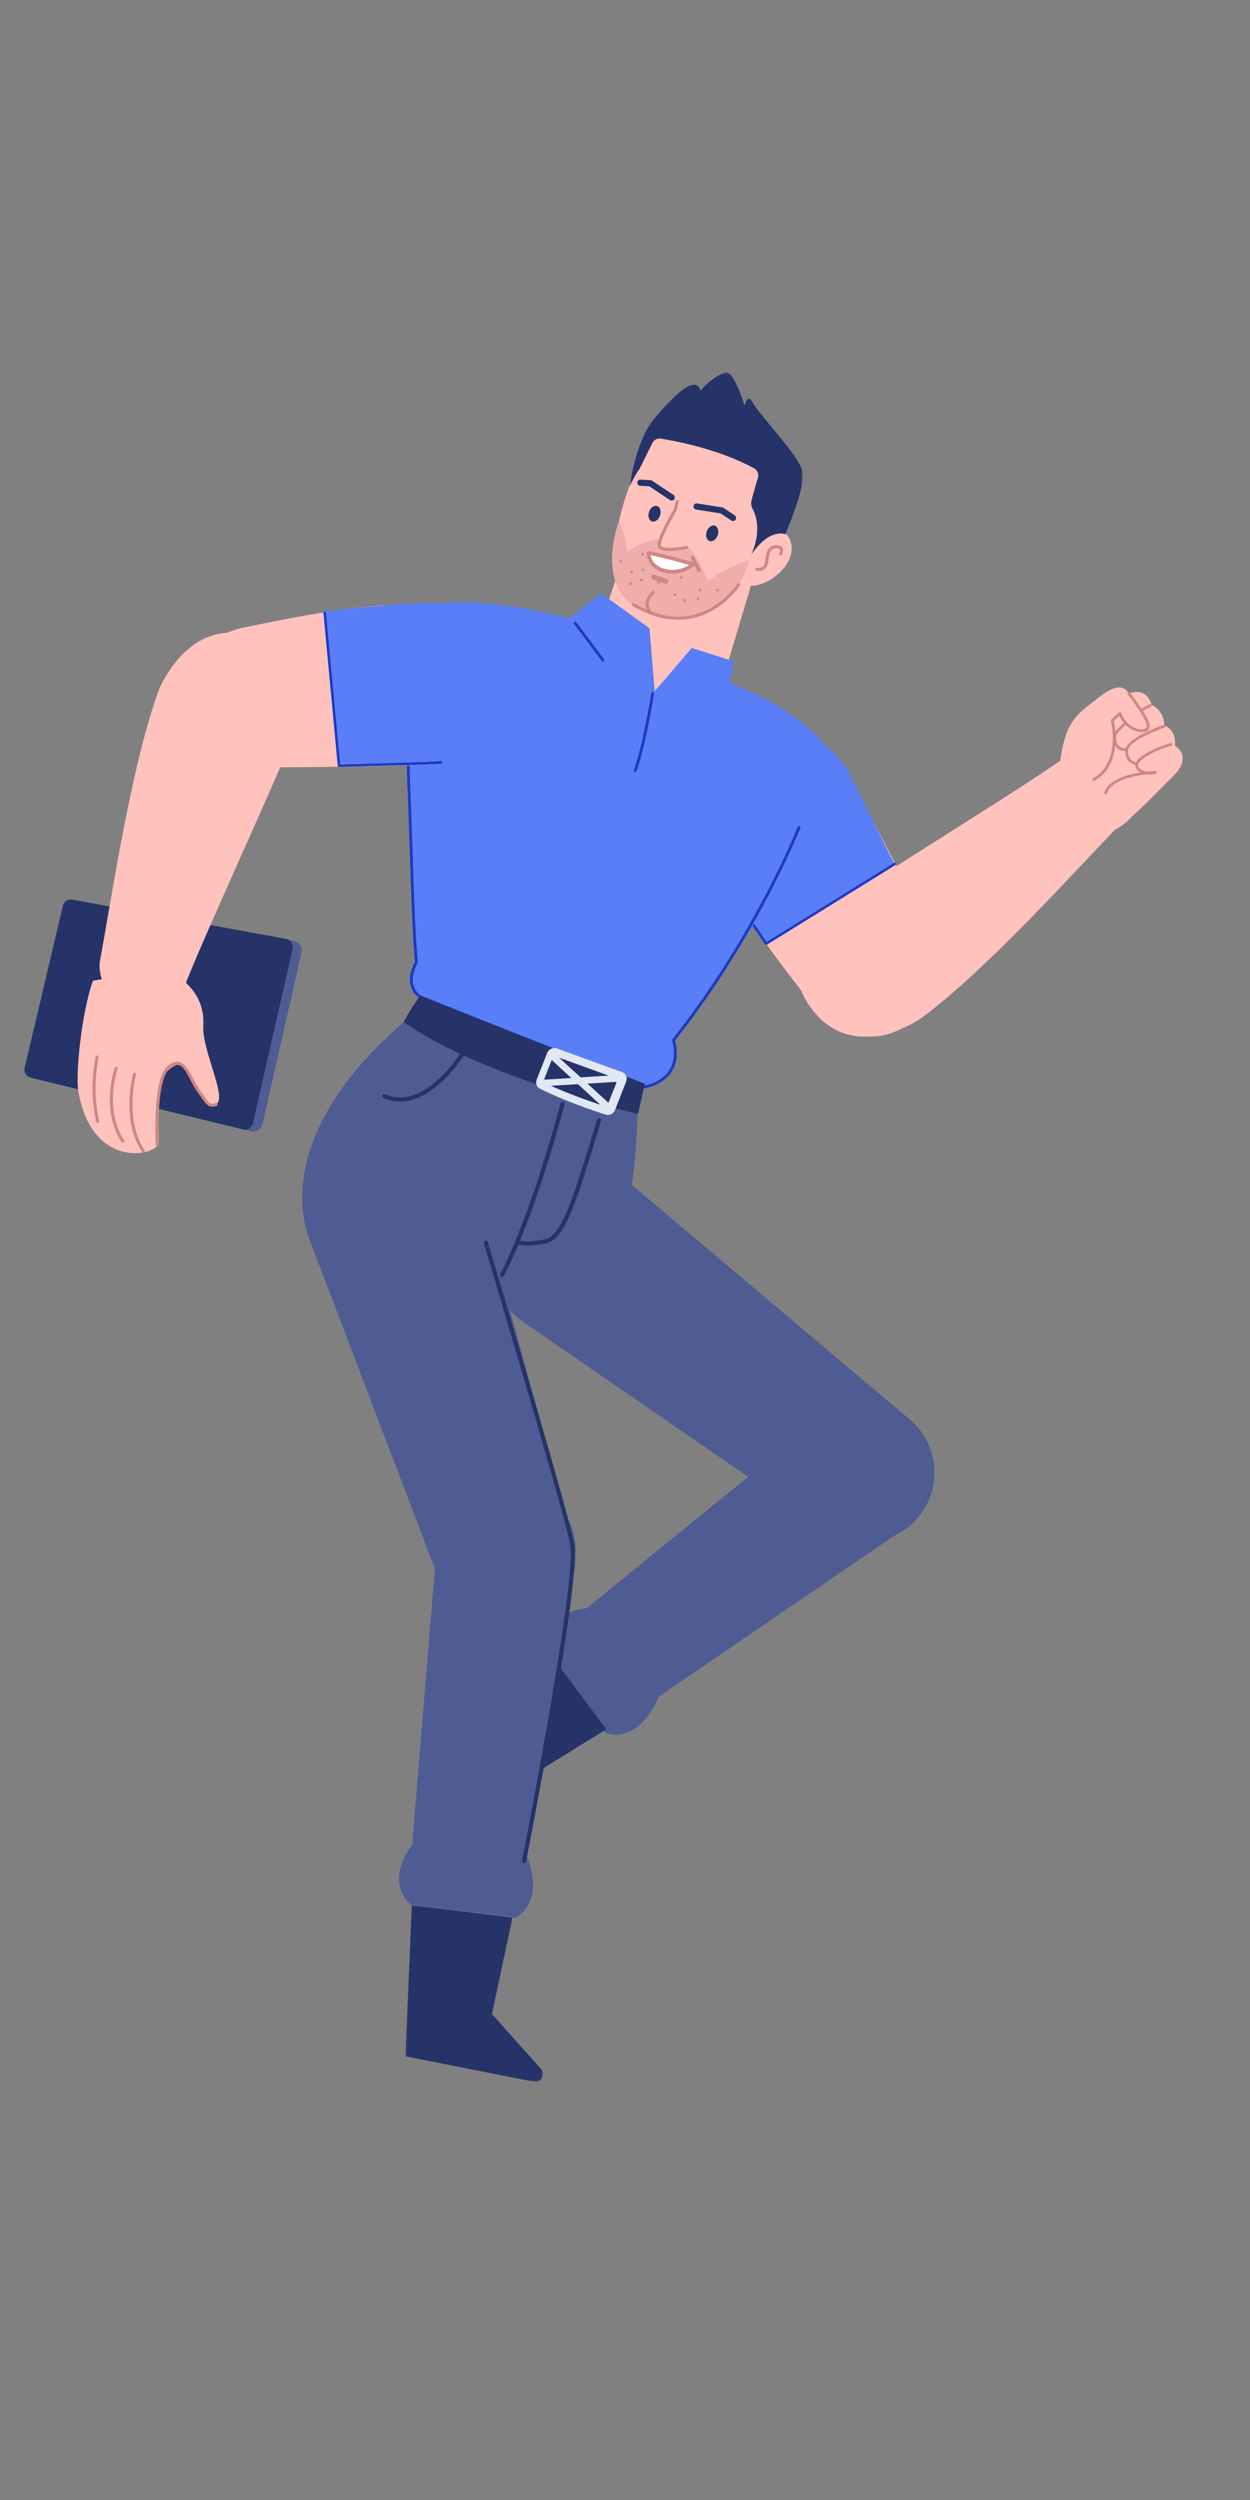 <svg xmlns="http://www.w3.org/2000/svg" xmlns:xlink="http://www.w3.org/1999/xlink" width="512" height="1024" version="1.1" viewBox="0 0 512 1024"><rect x="0" y="0" width="512" height="1024" fill="#808080" stroke="none"/><title>2.人物组件/2.保安/起身/打招呼</title><desc>Created with Sketch.</desc><defs><polygon id="path-1" points=".366 .289 71.347 .289 71.347 74.942 .366 74.942"/><polygon id="path-3" points=".078 1.137 56.392 1.137 56.392 73.5 .078 73.5"/></defs><g id="2.人物组件/2.保安/起身/打招呼" fill="none" fill-rule="evenodd" stroke="none" stroke-width="1"><path id="Fill-1" fill="#4E5C93" d="M14.016,437.677 L29.388,372.557 C29.881,370.471 31.908,369.145 33.99,369.548 L120.36,385.415 C122.566,385.843 123.982,388.042 123.478,390.259 L107.539,460.393 C107.044,462.572 104.883,463.922 102.735,463.393 L16.933,442.51 C14.812,441.986 13.509,439.826 14.016,437.677"/><path id="Fill-3" fill="#253368" d="M10.091,437.373 L25.762,370.987 C26.173,369.247 27.863,368.142 29.598,368.478 L117.259,384.595 C119.1,384.952 120.28,386.784 119.86,388.632 L103.618,460.102 C103.204,461.919 101.403,463.044 99.613,462.603 L12.523,441.402 C10.755,440.965 9.668,439.164 10.091,437.373"/><path id="Fill-5" fill="#4E5C93" d="M376.899,620.481 L376.899,620.481 C386.119,608.397 384.238,591.203 372.619,581.4 L258.324,484.964 C242.668,471.755 219.145,474.33 206.718,490.614 C194.292,506.898 198.016,530.267 214.89,541.881 L338.074,626.669 C350.596,635.288 367.677,632.565 376.899,620.481"/><path id="Fill-7" fill="#FFC2BD" d="M346.844,316.859 C341.389,308.778 324.798,289.136 301.844,302.222 C283.489,312.687 284.977,331.391 289.635,344.189 C297.68,366.3 315.727,389.73 332.251,410.973 C332.251,410.973 350.18,435.74 373.971,418.4 C394.103,403.727 380.917,382.077 380.917,382.077 C380.917,382.077 353.08,326.096 346.844,316.859"/><path id="Fill-9" fill="#597EF7" d="M366.284,353.641 C361.577,344.663 348.742,317.716 346.777,314.806 C341.321,306.725 324.578,289.261 301.627,302.347 C283.271,312.812 284.758,331.516 289.415,344.314 C292.627,353.138 308.003,377.242 313.667,386.263 L366.284,353.641 Z"/><path id="Stroke-11" fill="#1D39C4" fill-rule="nonzero" d="M366.876,353.637 C367.026,353.879 366.951,354.196 366.71,354.345 L314.093,386.967 C313.858,387.113 313.55,387.047 313.396,386.818 L308.314,379.307 C308.155,379.072 308.217,378.752 308.452,378.593 C308.687,378.434 309.007,378.495 309.166,378.731 L313.97,385.832 L366.168,353.471 C366.409,353.321 366.726,353.396 366.876,353.637 Z"/><path id="Fill-13" fill="#FFC2BD" d="M298.91,268.946 L314.8,215.771 L265.288,198.914 L247.109,252.411 C242.284,266.613 249.868,282.041 264.062,286.892 C278.666,291.882 294.491,283.733 298.91,268.946"/><path id="Fill-15" fill="#FFC2BD" d="M308.605,181.18 C308.605,181.18 283.45,164.58 271.555,174.928 C259.987,184.993 244.036,230.185 256.089,241.992 C265.914,251.613 290.776,257.149 303.936,237.186 C303.936,237.186 314.457,222.016 317.766,206.4 C321.073,190.783 308.605,181.18 308.605,181.18"/><path id="Fill-17" fill="#FFC2BD" d="M308.43,223.982 C308.43,223.982 320.837,212.134 323.882,221.876 C326.927,231.619 312.42,242.753 304.223,239.293 C296.024,235.831 308.43,223.982 308.43,223.982"/><g id="分组" transform="translate(257.5, 152.21)"><mask id="mask-2" fill="#fff"><use xlink:href="#path-1"/></mask><path id="Fill-19" fill="#253368" d="M0.366,47.189 C0.366,47.189 2.691,28.559 10.569,19.187 C18.449,9.815 27.528,0.851 29.489,7.88 C31.008,5.384 36.447,1.209 39.761,0.327 C43.074,-0.553 47.492,14.01 47.492,14.01 C47.492,14.01 48.731,8.405 50.907,12.83 C53.085,17.253 69.716,34.302 71.178,40.827 C72.639,47.352 64.125,66.611 64.125,66.611 C64.125,66.611 57.878,63.815 50.238,74.942 C54.51,65.346 52.151,58.767 50.705,56.078 C50.156,55.058 50.051,53.864 50.339,52.742 C50.894,50.591 51.855,46.988 52.938,43.518 C53.417,41.99 52.734,40.358 51.329,39.59 C37.013,31.776 19.482,28.451 13.176,27.449 C11.748,27.222 10.35,27.953 9.708,29.247 L4.376,39.99 C4.376,39.99 2.907,41.691 0.366,47.189" mask="url(#mask-2)"/></g><path id="Stroke-21" fill="#253368" fill-rule="nonzero" d="M284.059,207.267 C284.16,206.619 284.736,206.163 285.377,206.197 L285.506,206.211 L295.816,207.824 C295.951,207.845 296.083,207.888 296.204,207.951 L296.322,208.021 L300.939,211.097 C301.521,211.485 301.679,212.272 301.291,212.854 C300.929,213.397 300.22,213.571 299.653,213.276 L299.534,213.206 L295.148,210.283 L285.115,208.714 C284.467,208.613 284.011,208.037 284.045,207.396 L284.059,207.267 Z"/><path id="Stroke-23" fill="#253368" fill-rule="nonzero" d="M262.356,196.459 L266.466,196.686 C266.647,196.696 266.823,196.744 266.982,196.827 L267.099,196.896 L275.832,202.716 C276.414,203.104 276.571,203.891 276.183,204.473 C275.821,205.016 275.112,205.19 274.546,204.895 L274.427,204.825 L265.981,199.196 L262.217,198.989 C261.562,198.953 261.051,198.425 261.021,197.784 L261.022,197.654 C261.058,196.999 261.585,196.488 262.226,196.459 L262.356,196.459 Z"/><path id="Fill-25" fill="#EFADAB" d="M306.014,229.606 C306.014,229.606 296.198,233.018 290.002,237.94 C286.75,229.048 281.846,224.03 281.846,224.03 C281.846,224.03 273.328,226.765 270.265,223.963 C269.599,222.23 270.188,220.897 270.188,220.897 C270.188,220.897 263.345,221.078 256.922,225.925 C256.655,220.811 253.567,213.256 253.567,213.256 C253.567,213.256 242.483,242.272 263.936,250.078 C285.766,257.51 297.155,247.91 303.079,238.625 C304.732,235.646 308.356,227.891 306.014,229.606"/><g id="分组" transform="translate(265, 225.71)"><path id="Fill-27" fill="#FFF" d="M19.105,5.451 C19.105,5.451 9.897,2.664 0.657,0.735 C0.657,0.735 0.334,6.141 7.026,8.036 C13.717,9.93 19.105,5.451 19.105,5.451"/><path id="Stroke-29" stroke="#D18682" stroke-linecap="round" stroke-linejoin="round" stroke-width="1.5" d="M19.105,5.451 C19.105,5.451 9.897,2.664 0.657,0.735 C0.657,0.735 0.334,6.141 7.026,8.036 C13.717,9.93 19.105,5.451 19.105,5.451"/></g><path id="Stroke-30" fill="#D18682" fill-rule="nonzero" d="M276.81,205.24 C276.893,204.9 277.235,204.691 277.575,204.773 C277.884,204.848 278.084,205.138 278.056,205.445 L278.041,205.538 L277.216,208.941 L277.142,209.12 L276.865,209.584 C276.643,209.958 276.396,210.382 276.13,210.845 C275.37,212.169 274.609,213.549 273.9,214.914 C273.559,215.57 273.238,216.207 272.94,216.822 L272.635,217.46 C271.115,220.7 270.414,223.039 270.794,223.616 C271.213,224.254 273.005,224.519 275.611,224.343 C276.612,224.275 277.684,224.149 278.779,223.981 C279.226,223.913 279.656,223.84 280.061,223.767 L280.852,223.617 C280.961,223.595 281.046,223.578 281.105,223.565 C281.447,223.491 281.784,223.709 281.857,224.05 C281.931,224.392 281.714,224.729 281.372,224.802 L280.693,224.938 C280.163,225.038 279.583,225.139 278.971,225.233 C277.843,225.405 276.737,225.536 275.697,225.606 C272.601,225.815 270.522,225.508 269.736,224.311 C268.945,223.109 269.792,220.413 271.801,216.27 C272.104,215.644 272.431,214.996 272.777,214.33 C273.495,212.948 274.263,211.553 275.032,210.214 L275.603,209.232 L276.008,208.547 L276.81,205.24 Z"/><g id="分组" transform="translate(266.5, 236.21)"><line id="Fill-32" x1="1.222" x2="6.268" y1=".176" y2="1.921" fill="#FFF"/><line id="Stroke-34" x1="1.222" x2="6.268" y1=".176" y2="1.921" stroke="#D18682" stroke-linecap="round" stroke-linejoin="round" stroke-width="2.026"/></g><path id="Fill-35" fill="#253368" d="M289.475,217.696 C288.883,219.436 289.411,221.19 290.653,221.613 C291.896,222.037 293.383,220.969 293.975,219.227 C294.569,217.489 294.041,215.734 292.798,215.311 C291.556,214.888 290.068,215.956 289.475,217.696"/><path id="Fill-37" fill="#253368" d="M265.844,209.65 C265.252,211.39 265.78,213.144 267.022,213.567 C268.265,213.991 269.753,212.923 270.346,211.182 C270.938,209.443 270.411,207.688 269.168,207.265 C267.925,206.842 266.437,207.91 265.844,209.65"/><path id="Stroke-39" fill="#D18682" fill-rule="nonzero" d="M283.391,227.679 C283.732,227.511 284.138,227.626 284.344,227.933 L284.395,228.021 L286.968,233.25 C287.15,233.622 286.997,234.071 286.626,234.254 C286.285,234.422 285.879,234.307 285.673,234 L285.622,233.912 L283.049,228.683 C282.866,228.311 283.019,227.862 283.391,227.679 Z"/><path id="Stroke-41" fill="#D18682" fill-rule="nonzero" d="M302.014,239.108 C302.202,238.814 302.593,238.728 302.888,238.916 C303.182,239.105 303.268,239.496 303.08,239.791 L302.84,240.146 C302.784,240.224 302.722,240.312 302.652,240.409 C302.304,240.889 301.891,241.423 301.412,241.996 C300.047,243.631 298.427,245.265 296.557,246.791 C286.461,255.028 273.835,256.818 259.021,248.139 C258.719,247.963 258.618,247.575 258.795,247.273 C258.971,246.971 259.359,246.87 259.661,247.047 C273.989,255.441 286.049,253.731 295.757,245.81 C297.561,244.338 299.124,242.761 300.44,241.185 C300.808,240.744 301.135,240.33 301.42,239.948 L301.626,239.667 C301.822,239.396 301.951,239.206 302.014,239.108 Z"/><path id="Stroke-43" fill="#D18682" fill-rule="nonzero" d="M267.155,242.127 C267.42,241.9 267.82,241.93 268.048,242.196 C268.275,242.461 268.245,242.861 267.979,243.088 L267.878,243.181 C267.835,243.221 267.785,243.27 267.728,243.328 L267.637,243.421 C267.367,243.703 267.097,244.026 266.845,244.382 C265.458,246.348 265.222,248.362 266.806,250.322 C267.025,250.594 266.983,250.993 266.711,251.212 C266.439,251.432 266.04,251.39 265.821,251.118 C263.825,248.646 264.131,246.033 265.811,243.652 C266.101,243.241 266.412,242.87 266.723,242.546 L266.93,242.336 C267.023,242.245 267.099,242.175 267.155,242.127 Z"/><path id="Stroke-45" fill="#D18682" fill-rule="nonzero" d="M318.008,223.329 C319.832,223.258 320.766,224.091 320.75,225.426 C320.745,225.822 320.657,226.226 320.514,226.626 C320.428,226.867 320.34,227.058 320.277,227.177 C320.113,227.485 319.729,227.602 319.421,227.438 C319.112,227.273 318.995,226.89 319.16,226.581 L319.214,226.469 C319.246,226.398 319.284,226.306 319.322,226.2 C319.421,225.921 319.481,225.647 319.484,225.411 C319.491,224.826 319.181,224.55 318.057,224.594 C315.74,224.684 315.018,226.113 314.718,229.702 C314.468,232.705 312.691,234.181 309.872,233.81 C309.526,233.764 309.282,233.446 309.327,233.099 C309.373,232.753 309.691,232.509 310.038,232.554 C312.061,232.821 313.189,231.949 313.434,229.821 L313.51,229.03 C313.902,225.253 314.953,223.448 318.008,223.329 Z"/><path id="Fill-47" fill="#D18682" d="M278.32,236.475 C278.266,236.798 278.485,237.105 278.809,237.159 C279.133,237.211 279.439,236.992 279.493,236.668 C279.545,236.345 279.326,236.038 279.004,235.986 C278.68,235.931 278.374,236.15 278.32,236.475"/><path id="Fill-49" fill="#D18682" d="M286.046,241.468 C285.992,241.792 286.211,242.098 286.535,242.152 C286.859,242.205 287.165,241.986 287.219,241.662 C287.272,241.338 287.053,241.032 286.73,240.979 C286.405,240.925 286.1,241.144 286.046,241.468"/><path id="Fill-51" fill="#D18682" d="M258.208,234.042 C258.001,234.296 258.038,234.671 258.293,234.879 C258.547,235.086 258.922,235.047 259.129,234.794 C259.336,234.54 259.298,234.165 259.045,233.957 C258.79,233.75 258.415,233.789 258.208,234.042"/><path id="Fill-53" fill="#D18682" d="M253.843,229.555 C253.636,229.808 253.673,230.183 253.929,230.39 C254.182,230.599 254.557,230.56 254.764,230.306 C254.971,230.051 254.934,229.678 254.68,229.469 C254.425,229.262 254.052,229.3 253.843,229.555"/><path id="Fill-55" fill="#D18682" d="M262.232,237.241 C262.025,237.495 262.063,237.87 262.318,238.078 C262.571,238.285 262.946,238.246 263.153,237.993 C263.36,237.739 263.323,237.364 263.069,237.156 C262.814,236.949 262.439,236.988 262.232,237.241"/><path id="Fill-57" fill="#D18682" d="M269.238,238.186 C269.029,238.44 269.068,238.815 269.323,239.023 C269.577,239.23 269.952,239.191 270.159,238.938 C270.366,238.684 270.328,238.309 270.075,238.101 C269.82,237.894 269.445,237.933 269.238,238.186"/><path id="Fill-59" fill="#D18682" d="M293.388,241.386 C293.181,241.64 293.218,242.015 293.473,242.223 C293.727,242.43 294.102,242.391 294.309,242.138 C294.516,241.884 294.478,241.509 294.225,241.301 C293.97,241.094 293.595,241.133 293.388,241.386"/><path id="Fill-61" fill="#D18682" d="M279.876,245.816 C279.822,246.141 280.041,246.446 280.365,246.5 C280.689,246.553 280.995,246.334 281.049,246.01 C281.102,245.686 280.883,245.38 280.56,245.327 C280.235,245.274 279.93,245.493 279.876,245.816"/><path id="Fill-63" fill="#D18682" d="M275.808,243.457 C275.754,243.781 275.974,244.087 276.298,244.141 C276.621,244.194 276.928,243.975 276.981,243.651 C277.035,243.328 276.814,243.021 276.492,242.968 C276.168,242.914 275.862,243.133 275.808,243.457"/><path id="Fill-65" fill="#D18682" d="M257.661,238.97 C257.607,239.294 257.826,239.6 258.152,239.654 C258.474,239.706 258.78,239.487 258.834,239.163 C258.888,238.839 258.668,238.533 258.345,238.481 C258.021,238.427 257.715,238.646 257.661,238.97"/><path id="Fill-67" fill="#D18682" d="M262.717,233.274 C262.663,233.598 262.882,233.904 263.206,233.958 C263.53,234.01 263.836,233.791 263.89,233.467 C263.942,233.145 263.724,232.837 263.401,232.785 C263.077,232.731 262.771,232.95 262.717,233.274"/><path id="Fill-69" fill="#D18682" d="M262.607,226.958 C262.553,227.282 262.772,227.588 263.096,227.642 C263.42,227.695 263.726,227.476 263.78,227.152 C263.833,226.828 263.614,226.522 263.291,226.469 C262.967,226.415 262.661,226.634 262.607,226.958"/><path id="Fill-71" fill="#D18682" d="M285.405,245.164 C285.351,245.488 285.57,245.794 285.896,245.848 C286.218,245.9 286.524,245.681 286.578,245.357 C286.632,245.034 286.412,244.727 286.089,244.675 C285.765,244.621 285.459,244.84 285.405,245.164"/><path id="Fill-73" fill="#597EF7" d="M171.448,251.046 C179.318,243.702 210.338,245.012 256.948,260.163 C263.606,262.326 260.945,286.617 267.952,289.788 C272.224,291.72 287.329,275.96 291.392,277.232 C329.851,289.274 340.807,309.329 340.807,309.329 C340.807,309.329 330.805,338.861 311.714,373.215 C301.297,391.959 288.49,410.099 275.813,426.1 C280.228,442.965 262.813,446.121 262.813,446.121 C262.813,446.121 189.594,415.558 171.871,407.594 C164.879,400.934 170.542,394.139 170.542,394.139 C170.542,394.139 162.455,259.44 171.448,251.046 Z"/><path id="Fill-75" fill="#597EF7" d="M297.539,287.79 L300.495,270.896 L283.368,265.406 L268.164,283.145 L266.052,257.382 L246.203,243.021 L230.154,255.56 C230.154,255.56 236.877,287.889 269.94,294.714 C286.272,298.086 297.539,287.79 297.539,287.79"/><path id="Stroke-77" fill="#1D39C4" fill-rule="nonzero" d="M167.167,312.256 L167.67,312.494 L167.745,312.636 L167.771,312.738 L167.779,312.821 L167.861,317.012 L167.914,319.169 C167.949,320.414 167.985,321.416 168.025,322.131 L168.114,323.745 C168.389,329.434 169.361,360.102 169.404,361.305 L169.693,369.021 C170.13,379.983 170.584,388.218 171.115,394.087 C171.125,394.198 171.102,394.309 171.05,394.408 C168.328,399.544 168.601,403.39 170.654,406.155 C170.995,406.615 171.36,407.002 171.723,407.317 L171.918,407.479 C171.976,407.526 172.027,407.565 172.071,407.597 L172.14,407.644 L264.238,444.605 L264.481,444.544 C270.295,443.042 273.696,440.151 275.186,436.258 L275.289,435.978 C276.24,433.3 276.237,430.422 275.655,427.722 C275.57,427.326 275.478,426.97 275.388,426.661 L275.306,426.396 C275.292,426.352 275.28,426.318 275.272,426.294 C275.205,426.107 275.239,425.898 275.363,425.742 C276.541,424.257 277.709,422.758 278.867,421.244 C292.69,403.182 304.633,383.827 314.664,364.472 C317.99,358.055 320.876,352.072 323.319,346.661 L323.722,345.765 C324.341,344.383 324.898,343.109 325.394,341.952 L325.998,340.528 C326.175,340.105 326.332,339.726 326.469,339.392 L326.757,338.681 C326.873,338.386 327.207,338.241 327.503,338.358 C327.798,338.474 327.943,338.808 327.827,339.104 L327.426,340.089 C327.315,340.359 327.193,340.654 327.059,340.973 L326.452,342.404 C326.025,343.401 325.552,344.484 325.034,345.647 L324.772,346.235 C322.237,351.898 319.207,358.207 315.686,365.001 C305.626,384.412 293.648,403.823 279.781,421.943 C279.006,422.956 278.226,423.962 277.443,424.962 L276.454,426.214 L276.491,426.337 C276.59,426.672 276.688,427.055 276.78,427.48 C277.402,430.371 277.407,433.454 276.373,436.363 C274.773,440.868 270.911,444.175 264.333,445.767 C264.245,445.788 264.155,445.789 264.068,445.769 L263.983,445.742 L171.656,408.691 L171.564,408.644 C171.089,408.344 170.407,407.752 169.73,406.841 C167.461,403.785 167.119,399.582 169.847,394.228 L169.953,394.022 L169.827,392.539 C169.274,385.812 168.803,376.375 168.342,363.78 L167.237,330.787 C167.129,327.755 167.036,325.31 166.974,323.986 L166.908,322.736 L166.855,321.772 C166.812,320.868 166.773,319.635 166.736,318.126 L166.633,313.024 L166.627,312.931 L166.627,312.814 C166.629,312.803 166.631,312.782 166.637,312.728 L166.646,312.693 L166.719,312.52 L167.167,312.256 Z"/><path id="Stroke-79" fill="#1D39C4" fill-rule="nonzero" d="M235.299,254.809 C235.525,254.64 235.835,254.662 236.035,254.848 L236.104,254.925 L247.465,270.11 C247.656,270.364 247.604,270.725 247.349,270.915 C247.123,271.084 246.813,271.062 246.614,270.876 L246.544,270.799 L235.183,255.615 C234.993,255.36 235.045,255 235.299,254.809 Z"/><path id="Fill-81" fill="#FFC2BD" d="M40.836,394.165 C45.345,370.244 53.554,313.675 65.145,282.404 C65.145,282.404 78.021,250.12 106.093,261.644 C133.464,272.879 118.735,305.203 118.735,305.203 C103.023,341.732 83.364,384.029 75.295,404.707 C75.295,404.707 70.435,415.576 56.04,412.571 C38.958,409.004 40.836,394.165 40.836,394.165"/><path id="Fill-83" fill="#FFC2BD" d="M178.128,312.766 C187.823,311.45 212.873,305.225 211.349,278.438 C210.131,257.017 192.66,249.926 179.082,248.386 C155.625,245.725 126.522,251.563 100.065,257.005 C100.065,257.005 69.815,262.133 74.786,291.602 C78.993,316.54 104.328,314.318 104.328,314.318 C104.328,314.318 167.048,314.269 178.128,312.766"/><path id="Fill-85" fill="#597EF7" d="M138.85,312.931 C149.016,312.702 178.954,313.191 182.446,312.717 C192.141,311.403 215.3,304.056 213.776,277.27 C212.559,255.849 195.088,248.758 181.51,247.218 C172.15,246.156 143.632,249.262 133,250.341 L138.85,312.931 Z"/><path id="Stroke-87" fill="#1D39C4" fill-rule="nonzero" d="M132.952,250.483 C133.205,250.46 133.433,250.623 133.5,250.86 L133.517,250.952 L139.32,313.06 L154.071,312.712 L164.264,312.436 C165.77,312.392 167.189,312.349 168.516,312.306 L173.491,312.132 C177.238,311.988 179.643,311.856 180.486,311.741 C180.77,311.703 181.032,311.902 181.07,312.186 C181.109,312.47 180.91,312.731 180.626,312.77 L180.301,312.808 C179.222,312.918 176.932,313.038 173.538,313.169 L169.666,313.307 C168.209,313.356 166.629,313.405 164.936,313.455 L156.345,313.692 C151.057,313.83 146.221,313.943 138.86,314.11 C138.618,314.115 138.409,313.953 138.348,313.727 L138.332,313.639 L132.483,251.048 C132.457,250.763 132.666,250.51 132.952,250.483 Z"/><path id="Fill-89" fill="#4E5C93" d="M222.232,675.163 L248.217,709.967 C263.131,713.725 269.832,694.934 269.832,694.934 L370.045,626.486 C383.392,617.34 386.448,598.923 376.767,585.957 C367.087,572.989 348.561,570.683 335.998,580.882 L240.264,658.753 C240.264,658.753 222.03,660.046 222.232,675.163"/><path id="Fill-91" fill="#253368" d="M205.869,761.064 L177,716.01 L223.467,675 L248.331,708.302 L214.024,729.562 L211.734,759.587 C211.501,762.638 207.52,763.641 205.869,761.064"/><path id="Fill-93" fill="#4E5C93" d="M215.974,665.766 L215.974,665.766 C230.426,661.057 238.643,645.838 234.65,631.171 L195.358,486.88 C189.976,467.116 169.153,455.875 149.677,462.219 C130.199,468.562 119.992,489.912 127.282,509.053 L180.506,648.807 C185.915,663.012 201.52,670.473 215.974,665.766"/><path id="Fill-95" fill="#4E5C93" d="M168.166,780.11 L211.268,785.468 C224.308,777.311 215.392,759.463 215.392,759.463 L235.414,639.769 C238.06,623.806 226.888,608.848 210.83,606.851 L210.83,606.851 C194.773,604.856 180.28,616.624 178.937,632.749 L168.814,755.738 C168.814,755.738 157.12,769.789 168.166,780.11"/><g id="分组" transform="translate(166, 779.211)"><mask id="mask-4" fill="#fff"><use xlink:href="#path-3"/></mask><path id="Fill-97" fill="#253368" d="M52.572,73.434 L0.078,63.059 L2.673,1.137 L43.914,6.264 L35.495,45.735 L55.568,68.181 C57.608,70.461 55.574,74.028 52.572,73.434" mask="url(#mask-4)"/></g><path id="Fill-99" fill="#FFC2BD" d="M457.709,338.814 C440.99,356.005 403.49,398.008 376.891,417.358 C376.891,417.358 348.673,436.836 331.553,411.966 C314.861,387.717 344.644,369.222 344.644,369.222 C377.524,347.809 416.816,323.82 434.741,311.247 C434.741,311.247 444.677,304.977 455.032,315.343 C467.317,327.645 457.709,338.814 457.709,338.814"/><path id="Fill-101" fill="#FFC2BD" d="M471.725,288.733 C471.725,288.733 470.268,281.375 462.351,284.039 C458.645,277.867 451.197,284.912 447.654,287.548 C439.373,293.708 435.815,297.749 433.952,314.308 C433.952,314.308 432.267,327.856 441.06,336.97 C452.087,348.4 463.899,334.229 463.899,334.229 C473.718,325.178 474.947,323.285 480.638,317.833 C485.33,313.337 485.778,308.255 481.268,305.462 C481.268,305.462 482.225,299.224 476.877,297.098 C476.831,290.746 471.725,288.733 471.725,288.733"/><path id="Stroke-103" fill="#D18682" fill-rule="nonzero" d="M462,283.596 C462.245,283.402 462.6,283.443 462.794,283.687 L463.141,284.132 C463.415,284.486 463.721,284.886 464.05,285.325 C464.989,286.577 465.929,287.883 466.807,289.177 C467.129,289.653 467.438,290.119 467.731,290.573 L468.018,291.024 C470.178,294.446 471.232,296.852 470.794,298.164 C470.199,299.943 467.653,300.379 464.955,299.4 C462.313,298.442 459.988,296.356 458.618,293.446 L458.508,293.206 L456.217,295.27 L456.267,295.512 C456.357,295.966 456.447,296.485 456.532,297.059 C457.079,300.794 457.108,304.759 456.273,308.489 C455.147,313.516 452.567,317.445 448.224,319.807 C447.95,319.956 447.607,319.854 447.457,319.58 C447.308,319.306 447.41,318.962 447.684,318.813 C451.713,316.622 454.11,312.973 455.169,308.242 C455.969,304.667 455.942,300.833 455.413,297.223 C455.331,296.668 455.244,296.169 455.157,295.733 L455.044,295.205 C455.002,295.032 455.044,294.851 455.154,294.715 L455.215,294.651 L458.349,291.828 C458.645,291.561 459.118,291.677 459.257,292.051 C460.417,295.168 462.712,297.383 465.341,298.337 C467.522,299.128 469.385,298.809 469.721,297.805 C469.997,296.979 468.995,294.691 467.062,291.628 C466.692,291.043 466.294,290.436 465.871,289.812 C465.004,288.534 464.075,287.242 463.145,286.003 L462.456,285.095 L461.951,284.445 C461.935,284.424 461.92,284.405 461.908,284.39 C461.714,284.145 461.755,283.79 462,283.596 Z"/><path id="Stroke-105" fill="#D18682" fill-rule="nonzero" d="M479.459,304.376 C479.761,304.296 480.07,304.476 480.151,304.778 C480.231,305.08 480.051,305.389 479.749,305.47 L479.074,305.664 C478.53,305.828 477.923,306.025 477.269,306.253 C475.402,306.906 473.535,307.684 471.796,308.584 C470.059,309.483 468.546,310.456 467.324,311.499 C465.789,312.808 465.824,314.06 467.129,315.034 C467.766,315.509 468.617,315.842 469.565,316.003 L469.822,316.043 L469.991,316.024 C470.678,315.952 471.326,315.897 471.925,315.856 L472.705,315.81 C472.962,315.796 473.155,315.789 473.275,315.786 C473.94,315.77 474.083,316.715 473.443,316.896 C472.274,317.226 471.054,317.315 469.913,317.193 L469.822,317.181 L469.308,317.239 C467.44,317.461 465.585,317.778 463.818,318.206 L463.067,318.396 C457.853,319.775 454.379,321.939 453.403,324.968 C453.307,325.266 452.989,325.429 452.692,325.333 C452.394,325.237 452.231,324.919 452.327,324.622 C453.455,321.12 457.226,318.771 462.778,317.303 C464.055,316.965 465.381,316.687 466.729,316.463 L467.174,316.392 L467.077,316.341 C466.929,316.26 466.787,316.173 466.651,316.081 L466.452,315.94 C464.564,314.531 464.505,312.417 466.59,310.638 C467.884,309.534 469.467,308.515 471.276,307.579 C473.067,306.652 474.982,305.854 476.896,305.185 C477.432,304.998 477.937,304.832 478.404,304.686 L479.18,304.454 C479.299,304.42 479.393,304.394 479.459,304.376 Z"/><path id="Stroke-107" fill="#D18682" fill-rule="nonzero" d="M476.792,296.844 C477.087,296.741 477.409,296.896 477.512,297.191 C477.615,297.486 477.459,297.809 477.164,297.911 L476.509,298.149 L475.851,298.396 C475.508,298.527 475.146,298.668 474.768,298.818 C472.966,299.535 471.165,300.322 469.487,301.155 C466.211,302.781 463.814,304.377 462.704,305.818 C462.306,306.336 462.093,306.811 462.062,307.236 C461.906,309.409 462.582,310.778 463.805,311.58 C464.193,311.834 464.613,312.012 465.032,312.126 L465.258,312.181 C465.394,312.211 465.498,312.226 465.56,312.231 C465.871,312.255 466.104,312.528 466.079,312.839 C466.054,313.15 465.782,313.383 465.471,313.358 C464.879,313.311 464.035,313.082 463.185,312.526 C461.619,311.499 460.748,309.737 460.934,307.154 C460.982,306.482 461.284,305.808 461.808,305.128 C463.053,303.511 465.562,301.84 468.984,300.142 C470.693,299.294 472.522,298.495 474.35,297.767 C474.733,297.615 475.101,297.472 475.448,297.339 L476.633,296.9 C476.697,296.877 476.751,296.858 476.792,296.844 Z"/><path id="Stroke-109" fill="#D18682" fill-rule="nonzero" d="M460.38,296.08 C460.618,295.878 460.975,295.907 461.177,296.145 C461.379,296.382 461.351,296.739 461.113,296.942 L460.591,297.391 C457.504,300.076 456.833,301.28 457.245,303.368 C457.517,304.746 458.123,305.602 458.964,306.074 C459.508,306.38 460.079,306.493 460.562,306.49 L460.869,306.478 C461.141,306.489 461.373,306.695 461.407,306.974 C461.441,307.253 461.265,307.51 461.004,307.586 L460.881,307.607 C460.868,307.609 460.85,307.61 460.812,307.613 C460.097,307.66 459.242,307.528 458.41,307.06 C457.277,306.424 456.471,305.285 456.136,303.587 C455.597,300.858 456.562,299.329 460.38,296.08 Z"/><path id="Stroke-111" fill="#D18682" fill-rule="nonzero" d="M470.891,288.465 C471.172,288.328 471.51,288.444 471.647,288.725 C471.784,289.006 471.667,289.345 471.386,289.481 L470.651,289.849 C470.098,290.131 469.545,290.422 469.03,290.706 L468.498,291.005 L468.075,291.253 C468.009,291.293 467.945,291.333 467.883,291.371 C467.617,291.535 467.269,291.453 467.104,291.187 C466.94,290.922 467.022,290.573 467.288,290.409 C467.419,290.328 467.559,290.244 467.707,290.157 L467.935,290.024 C468.109,289.924 468.292,289.821 468.483,289.716 C468.835,289.522 469.203,289.325 469.576,289.131 L470.45,288.684 C470.639,288.588 470.79,288.514 470.891,288.465 Z"/><path id="Fill-113" fill="#4E5C93" d="M149.909,519.654 L127.102,508.251 C127.102,508.251 107.111,468.974 165.362,418.685 C170.171,413.031 172.961,408.489 172.961,408.489 C172.961,408.489 226.402,436.313 262.985,444.692 L261.125,456.585 C261.125,456.585 260.78,469.818 259.295,481.877 C256.787,502.251 252.746,522.981 252.746,522.981 L188.051,533.757 L149.909,519.654 Z"/><path id="Fill-115" fill="#253368" d="M172.06,407.875 C222.552,427.866 264.13,443.914 264.13,443.914 L261.315,456.304 C261.315,456.304 197.268,441.291 165.303,418.575 C168.211,413.224 172.06,407.875 172.06,407.875"/><path id="Fill-117" fill="#E1E7F3" d="M256.504,442.953 L251.897,454.683 C251.296,456.214 249.569,457.033 247.991,456.528 C242.756,454.849 231.199,450.924 221.255,445.99 C219.868,445.302 219.241,443.712 219.806,442.275 L224.137,431.247 C224.756,429.67 226.561,428.857 228.161,429.442 C234.052,431.598 247.471,436.5 254.752,439.111 C256.337,439.68 257.116,441.394 256.504,442.953"/><path id="Fill-119" fill="#253368" d="M252.36,443.797 L249.307,451.559 C248.908,452.573 247.576,453.049 246.291,452.629 C242.029,451.235 232.611,448.009 224.422,444.173 C223.281,443.639 222.697,442.526 223.072,441.575 L225.942,434.276 C226.353,433.232 227.748,432.766 229.054,433.241 C233.863,434.99 244.819,438.971 250.761,441.098 C252.055,441.562 252.766,442.766 252.36,443.797"/><polygon id="Fill-121" fill="#E1E7F3" points="221.842 444.97 253.804 443.043 253.599 440.283 221.326 442.345"/><polygon id="Fill-123" fill="#E1E7F3" points="225.07 433.336 248.044 454.476 250.066 452.478 226.777 431.211"/><path id="Stroke-125" fill="#253368" fill-rule="nonzero" d="M188.873,430.964 C189.116,430.566 189.636,430.44 190.034,430.683 C190.432,430.926 190.558,431.446 190.315,431.844 L190.174,432.069 L189.775,432.684 C189.338,433.341 188.829,434.072 188.251,434.859 C186.599,437.106 184.723,439.352 182.654,441.451 C174.452,449.776 165.728,453.466 157.105,449.732 C156.677,449.547 156.48,449.05 156.665,448.622 C156.851,448.194 157.348,447.997 157.776,448.182 C165.598,451.57 173.684,448.15 181.451,440.266 C183.458,438.229 185.283,436.044 186.89,433.859 C187.358,433.222 187.779,432.623 188.15,432.073 L188.645,431.325 C188.749,431.165 188.825,431.044 188.873,430.964 Z"/><path id="Fill-127" fill="#FFC2BD" d="M38.062,401.684 L67.318,396.986 C67.318,396.986 84.308,403.037 83.269,419.994 C82.641,430.256 93.25,449.652 88.504,452.391 C82.317,455.963 77.448,433.935 72.686,435.957 C57.903,442.236 68.281,465.926 63.806,469.905 C59.222,473.985 37.461,476.384 32.166,447.503 C30.721,439.625 33.625,414.138 38.062,401.684"/><path id="Stroke-129" fill="#D18682" fill-rule="nonzero" d="M55.24,439.415 C55.578,439.503 55.781,439.848 55.692,440.187 L55.606,440.541 C55.57,440.697 55.527,440.889 55.478,441.115 L55.315,441.911 C55.207,442.465 55.1,443.064 54.998,443.706 C54.092,449.416 53.969,455.432 55.131,461.045 C55.914,464.83 57.256,468.213 59.224,471.098 C59.421,471.387 59.346,471.781 59.058,471.978 C58.769,472.175 58.375,472.101 58.178,471.812 C56.109,468.779 54.706,465.241 53.891,461.302 C52.694,455.517 52.819,449.356 53.748,443.507 C53.878,442.686 54.017,441.931 54.156,441.249 L54.284,440.65 L54.467,439.867 C54.555,439.529 54.901,439.326 55.24,439.415 Z"/><path id="Stroke-131" fill="#D18682" fill-rule="nonzero" d="M46.936,437.368 C47.033,437.032 47.384,436.838 47.72,436.934 C48.056,437.031 48.249,437.382 48.153,437.718 C45.27,447.726 45.86,456.117 48.576,462.792 C49.077,464.024 49.613,465.086 50.147,465.977 C50.286,466.209 50.417,466.416 50.538,466.598 L50.656,466.771 C50.745,466.9 50.806,466.983 50.835,467.02 C51.051,467.295 51.003,467.693 50.728,467.909 C50.453,468.125 50.055,468.077 49.84,467.802 L49.715,467.636 C49.552,467.411 49.328,467.075 49.061,466.628 C48.494,465.683 47.929,464.562 47.403,463.269 C44.583,456.338 43.973,447.657 46.936,437.368 Z"/><path id="Stroke-133" fill="#D18682" fill-rule="nonzero" d="M39.126,432.865 C39.18,432.52 39.504,432.283 39.849,432.337 C40.195,432.391 40.431,432.715 40.377,433.06 L39.861,436.321 C38.799,443.582 38.809,450.65 40.608,459.183 C40.68,459.525 40.461,459.861 40.119,459.933 C39.777,460.005 39.442,459.786 39.369,459.444 C37.594,451.022 37.529,443.989 38.51,436.831 L38.649,435.865 L39.126,432.865 Z"/><path id="Stroke-135" fill="#D18682" fill-rule="nonzero" d="M68.778,436.54 C71.045,434.682 73.029,434.412 74.786,435.602 C75.993,436.419 76.943,437.723 78.25,440.127 L79.802,443.07 C80.458,444.3 80.959,445.16 81.489,445.935 L84.743,450.563 C85.628,451.796 85.366,451.319 85.871,451.686 C86.527,452.164 87.158,452.202 88.291,451.796 C88.62,451.679 88.982,451.85 89.1,452.179 C89.218,452.508 89.046,452.871 88.717,452.988 C87.22,453.524 86.156,453.46 85.126,452.71 C84.533,452.278 83.959,451.631 83.171,450.554 L81.849,448.673 L80.587,446.855 C79.924,445.911 79.337,444.902 78.518,443.352 L77.497,441.401 L77.155,440.763 C75.936,438.519 75.069,437.322 74.077,436.65 C72.826,435.803 71.445,435.992 69.581,437.519 C67.271,439.413 65.842,444.855 65.231,452.647 C64.891,456.982 64.83,461.575 64.942,465.873 L64.999,467.654 L65.06,468.981 C65.08,469.33 64.813,469.629 64.464,469.649 C64.115,469.669 63.816,469.402 63.796,469.053 L63.746,467.993 C63.734,467.71 63.723,467.405 63.712,467.08 C63.554,462.412 63.594,457.332 63.969,452.548 L64.052,451.562 C64.731,443.942 66.203,438.651 68.778,436.54 Z"/><path id="Stroke-137" fill="#253368" fill-rule="nonzero" d="M229.621,451.861 C229.741,451.411 230.205,451.144 230.655,451.265 C231.106,451.385 231.373,451.849 231.252,452.299 L230.601,454.709 C225.063,475.052 219.491,491.85 214.131,505.347 L213.816,506.137 C211.93,510.848 210.198,514.824 208.653,518.095 L208.411,518.606 C207.848,519.787 207.35,520.786 206.924,521.609 L206.713,522.011 L206.394,522.603 C206.165,523.009 205.65,523.153 205.244,522.925 C204.837,522.696 204.693,522.181 204.922,521.775 L205.178,521.301 C205.249,521.168 205.331,521.012 205.424,520.831 L205.751,520.194 C206.034,519.634 206.345,519.006 206.681,518.307 L206.886,517.879 C208.397,514.713 210.096,510.844 211.953,506.242 L212.248,505.509 C217.889,491.418 223.778,473.633 229.621,451.861 Z"/><path id="Stroke-139" fill="#253368" fill-rule="nonzero" d="M245.591,458.026 C246.04,458.155 246.298,458.623 246.17,459.071 L245.553,461.184 C245.06,462.863 244.503,464.733 243.895,466.748 C242.155,472.503 240.349,478.259 238.569,483.633 L237.879,485.701 C237.651,486.379 237.424,487.046 237.2,487.702 L236.865,488.677 C232.325,501.829 228.654,508.066 223.678,509.215 C219.279,510.231 215.78,510.364 213.204,509.975 L212.861,509.918 C212.546,509.862 212.317,509.808 212.174,509.765 C211.727,509.63 211.473,509.16 211.608,508.713 C211.742,508.266 212.213,508.013 212.659,508.147 C212.775,508.182 213.041,508.242 213.457,508.305 C215.823,508.662 219.107,508.537 223.298,507.569 C227.441,506.613 230.937,500.672 235.269,488.126 C235.822,486.523 236.388,484.846 236.966,483.102 C238.563,478.28 240.182,473.146 241.755,467.981 L242.278,466.259 C242.733,464.752 243.16,463.325 243.552,461.999 L244.546,458.604 C244.675,458.156 245.143,457.897 245.591,458.026 Z"/><path id="Stroke-141" fill="#1D39C4" fill-rule="nonzero" d="M267.409,283.421 C267.723,283.47 267.937,283.764 267.888,284.078 L267.629,285.666 L267.238,287.963 C267.168,288.367 267.095,288.781 267.02,289.204 L266.906,289.846 C266.131,294.17 265.278,298.494 264.374,302.532 L264.087,303.794 C262.941,308.769 261.798,312.88 260.678,315.866 C260.566,316.164 260.235,316.315 259.937,316.203 C259.64,316.091 259.489,315.76 259.6,315.462 C260.791,312.288 262.02,307.777 263.251,302.281 C264.052,298.707 264.812,294.906 265.513,291.079 L265.773,289.643 C265.966,288.566 266.145,287.543 266.307,286.589 L266.643,284.573 L266.751,283.9 C266.796,283.617 267.038,283.415 267.315,283.414 L267.409,283.421 Z"/><path id="Stroke-143" fill="#253368" fill-rule="nonzero" d="M198.758,508.191 C199.205,508.057 199.675,508.311 199.809,508.758 L205.359,527.409 L208.684,538.638 C210.893,546.115 213.082,553.549 215.207,560.803 L218.854,573.289 C228.718,607.169 234.75,628.854 235.314,633.055 C236.231,639.906 233.395,661.973 227.853,694.807 L227.51,696.83 C226.86,700.657 226.181,704.587 225.474,708.608 C223.561,719.505 221.527,730.645 219.479,741.559 L217.86,750.119 L215.475,762.486 C215.385,762.944 214.941,763.242 214.483,763.152 C214.026,763.062 213.728,762.618 213.818,762.16 L214.997,756.087 C215.595,752.985 216.247,749.574 216.941,745.907 C219.283,733.525 221.625,720.762 223.811,708.316 L224.508,704.329 C224.851,702.351 225.188,700.397 225.518,698.468 L226.185,694.54 C231.626,662.304 234.465,640.329 233.665,633.486 L233.639,633.279 C233.116,629.377 227.516,609.165 218.41,577.811 L215.948,569.354 L213.586,561.278 C210.665,551.305 207.623,540.992 204.572,530.696 L199.979,515.236 L198.191,509.242 C198.057,508.795 198.311,508.325 198.758,508.191 Z"/></g></svg>